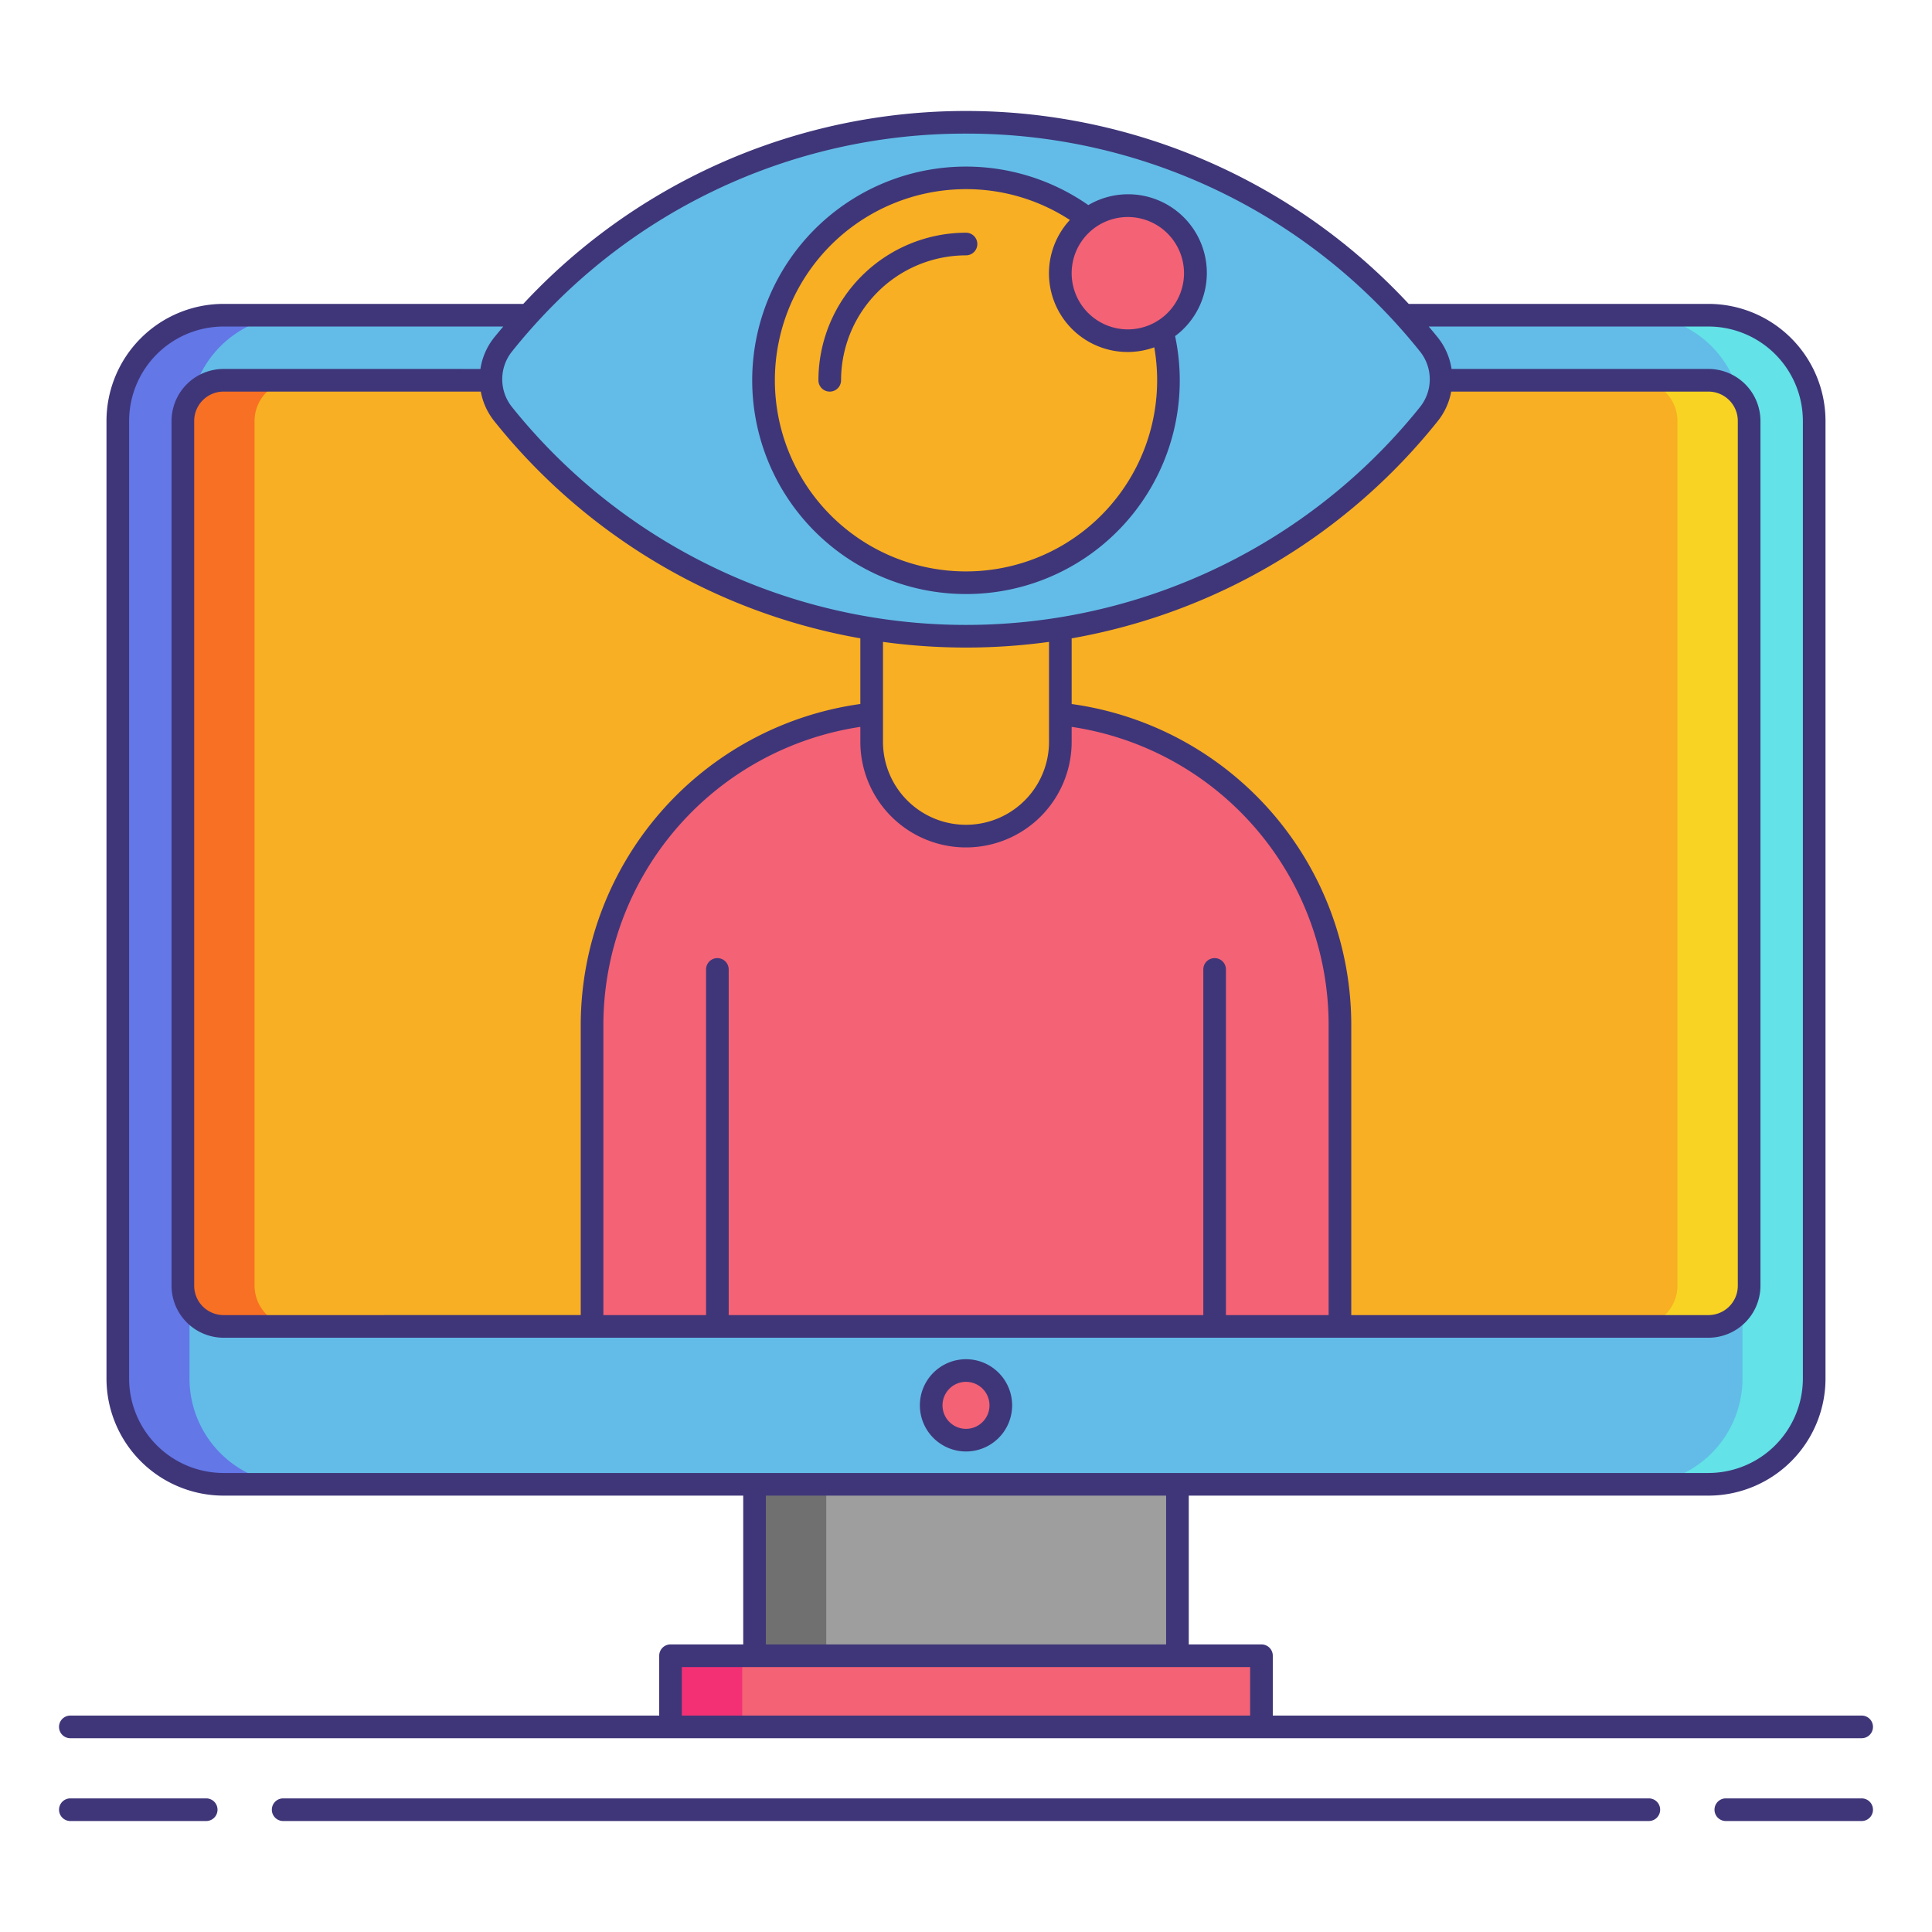 <svg xmlns="http://www.w3.org/2000/svg" viewBox="0 0 256 256"><title>icons_</title><rect x="15.61" y="41.768" width="224.78" height="154.91" rx="14.009" ry="14.009" fill="#63bce7"/><path d="M25.11,182.669V55.776A14.025,14.025,0,0,1,39.119,41.768h-9.5A14.025,14.025,0,0,0,15.61,55.776V182.669a14.025,14.025,0,0,0,14.009,14.009h9.5A14.025,14.025,0,0,1,25.11,182.669Z" fill="#6377e7"/><path d="M230.89,182.669V55.776a14.025,14.025,0,0,0-14.009-14.009h9.5A14.025,14.025,0,0,1,240.39,55.776V182.669a14.025,14.025,0,0,1-14.009,14.009h-9.5A14.025,14.025,0,0,0,230.89,182.669Z" fill="#63e2e7"/><rect x="24.231" y="50.388" width="207.538" height="125.366" rx="5.388" ry="5.388" fill="#f8af23"/><path d="M33.731,170.367V55.776a5.4,5.4,0,0,1,5.388-5.388h-9.5a5.4,5.4,0,0,0-5.388,5.388v114.59a5.4,5.4,0,0,0,5.388,5.388h9.5A5.4,5.4,0,0,1,33.731,170.367Z" fill="#f87023"/><path d="M222.269,170.367V55.776a5.4,5.4,0,0,0-5.388-5.388h9.5a5.4,5.4,0,0,1,5.388,5.388v114.59a5.4,5.4,0,0,1-5.388,5.388h-9.5A5.4,5.4,0,0,0,222.269,170.367Z" fill="#f8d323"/><rect x="88.847" y="219.393" width="78.305" height="9.429" fill="#f46275"/><rect x="88.847" y="219.393" width="9.5" height="9.429" fill="#f43075"/><rect x="99.983" y="196.677" width="56.035" height="22.716" fill="#9e9e9e"/><rect x="99.983" y="196.677" width="9.5" height="22.716" fill="#707070"/><circle cx="128" cy="186.216" r="4.613" fill="#f46275"/><path d="M119.95,94.365h16.1a41.5,41.5,0,0,1,41.5,41.5v39.889a0,0,0,0,1,0,0H78.45a0,0,0,0,1,0,0V135.865a41.5,41.5,0,0,1,41.5-41.5Z" fill="#f46275"/><rect x="115.5" y="66.788" width="25" height="44" rx="12.5" ry="12.5" fill="#f8af23"/><path d="M128,84.3a78.475,78.475,0,0,0,61.343-29.449,7.353,7.353,0,0,0,0-9.2,78.613,78.613,0,0,0-122.685,0,7.353,7.353,0,0,0,0,9.2A78.475,78.475,0,0,0,128,84.3Z" fill="#63bce7"/><circle cx="128" cy="50.388" r="26.825" fill="#f8af23"/><circle cx="149.444" cy="36.199" r="8.944" fill="#f46275"/><path d="M128,192.329a6.113,6.113,0,1,0-6.113-6.113A6.12,6.12,0,0,0,128,192.329Zm0-9.227a3.113,3.113,0,1,1-3.113,3.113A3.117,3.117,0,0,1,128,183.1Z" fill="#3f3679"/><path d="M27.323,238.295h-18a1.5,1.5,0,0,0,0,3h18a1.5,1.5,0,1,0,0-3Z" fill="#3f3679"/><path d="M246.68,238.295h-18a1.5,1.5,0,0,0,0,3h18a1.5,1.5,0,0,0,0-3Z" fill="#3f3679"/><path d="M218.479,238.295H37.521a1.5,1.5,0,0,0,0,3H218.479a1.5,1.5,0,0,0,0-3Z" fill="#3f3679"/><path d="M9.32,230.322H246.68a1.5,1.5,0,0,0,0-3H168.652v-7.929a1.5,1.5,0,0,0-1.5-1.5h-9.635V198.178h68.863a15.526,15.526,0,0,0,15.509-15.509V55.776a15.526,15.526,0,0,0-15.509-15.509h-39.72a80.089,80.089,0,0,0-117.322,0H29.619A15.526,15.526,0,0,0,14.11,55.776V182.669a15.526,15.526,0,0,0,15.509,15.509H98.482v19.716H88.848a1.5,1.5,0,0,0-1.5,1.5v7.929H9.32a1.5,1.5,0,0,0,0,3ZM128,17.705a76.818,76.818,0,0,1,60.173,28.889,5.883,5.883,0,0,1,0,7.322,77.112,77.112,0,0,1-120.346,0,5.883,5.883,0,0,1,0-7.322A76.818,76.818,0,0,1,128,17.705Zm62.513,38.09a8.768,8.768,0,0,0,1.778-3.906h34.09a3.892,3.892,0,0,1,3.888,3.888v114.59a3.892,3.892,0,0,1-3.888,3.889H179.05v-38.39A42.946,42.946,0,0,0,142,93.286v-8.7A79.8,79.8,0,0,0,190.513,55.795Zm-29.568,71.16a1.5,1.5,0,0,0-1.5,1.5v45.8H96.556v-45.8a1.5,1.5,0,1,0-3,0v45.8H79.95v-38.39A40,40,0,0,1,114,96.314v1.974a14,14,0,0,0,28,0V96.313a39.951,39.951,0,0,1,34.05,39.552v38.39H162.444v-45.8A1.5,1.5,0,0,0,160.944,126.955Zm-131.325,47.3a3.892,3.892,0,0,1-3.888-3.889V55.776a3.892,3.892,0,0,1,3.888-3.888h34.09a8.768,8.768,0,0,0,1.778,3.906A79.8,79.8,0,0,0,114,84.582v8.7a43,43,0,0,0-37.05,42.581v38.39ZM117,85.053a80.833,80.833,0,0,0,22,0V98.288a11,11,0,0,1-22,0ZM17.11,182.669V55.776A12.523,12.523,0,0,1,29.619,43.268H66.683c-.4.478-.8.958-1.2,1.447a8.78,8.78,0,0,0-1.825,4.174H29.619a6.9,6.9,0,0,0-6.888,6.888v114.59a6.9,6.9,0,0,0,6.888,6.889H226.381a6.9,6.9,0,0,0,6.888-6.889V55.776a6.9,6.9,0,0,0-6.888-6.888H192.338a8.78,8.78,0,0,0-1.825-4.174c-.393-.489-.793-.969-1.2-1.447h37.064A12.523,12.523,0,0,1,238.89,55.776V182.669a12.523,12.523,0,0,1-12.509,12.509H29.619A12.523,12.523,0,0,1,17.11,182.669Zm84.372,15.509h53.035v19.716H101.482ZM90.348,220.894h75.3v6.429h-75.3Z" fill="#3f3679"/><path d="M111.446,50.389A16.572,16.572,0,0,1,128,33.835a1.5,1.5,0,0,0,0-3,19.576,19.576,0,0,0-19.554,19.554,1.5,1.5,0,1,0,3,0Z" fill="#3f3679"/><path d="M128,78.713a28.293,28.293,0,0,0,27.707-34.176,10.428,10.428,0,0,0-11.5-17.362A28.32,28.32,0,1,0,128,78.713ZM156.888,36.2a7.444,7.444,0,1,1-7.443-7.444A7.452,7.452,0,0,1,156.888,36.2ZM128,25.063a25.122,25.122,0,0,1,13.763,4.083,10.421,10.421,0,0,0,11.185,16.878A25.326,25.326,0,1,1,128,25.063Z" fill="#3f3679"/></svg>